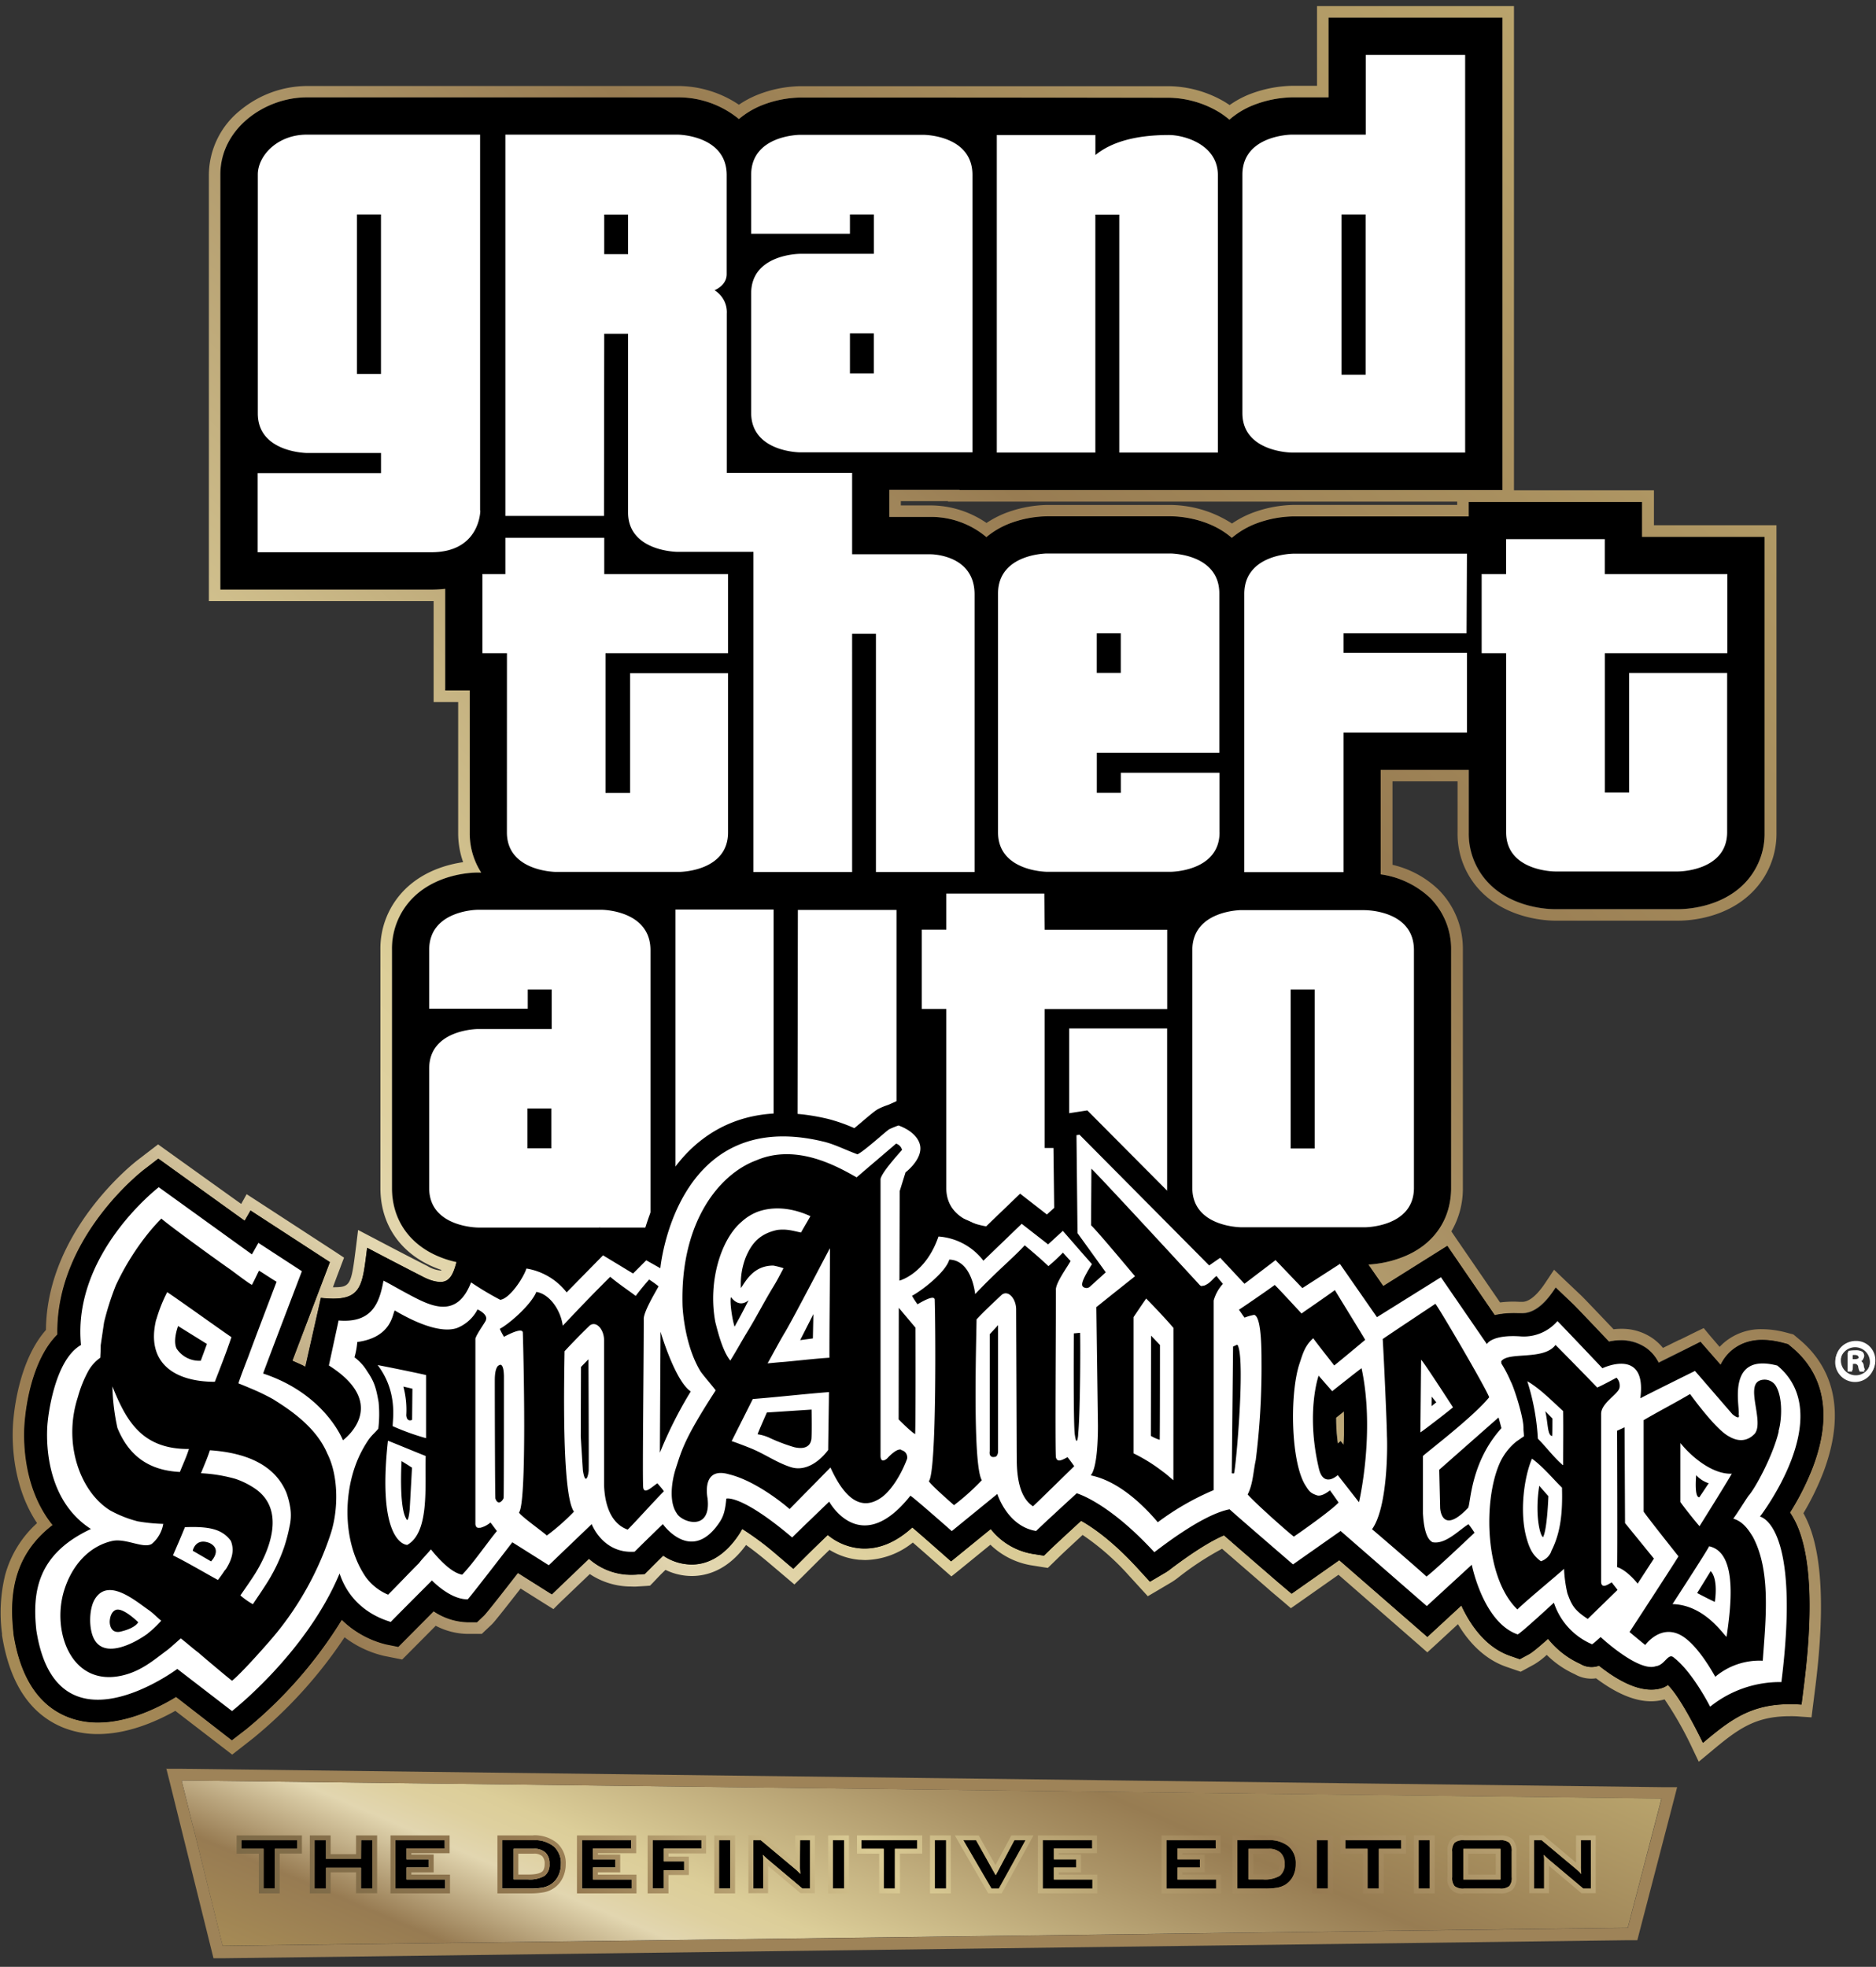 <svg width="269" height="282" fill="none" xmlns="http://www.w3.org/2000/svg"><rect width="100%" height="100%" fill="#333333" stroke="none"/><path d="M268.819 195.206a2.836 2.836 0 01-.439 1.598 2.792 2.792 0 01-2.48 1.338 2.823 2.823 0 01-2.17-1.115 2.83 2.83 0 01-.498-2.389 2.834 2.834 0 012.765-2.16 2.745 2.745 0 012.822 2.745v-.017zm-4.941 0a2.127 2.127 0 002.147 2.196 2.086 2.086 0 001.515-.653c.197-.203.35-.444.45-.708a2.2 2.2 0 00.137-.835 2.126 2.126 0 00-4.249 0zm1.697 1.444h-.643v-2.745c.35-.065.705-.094 1.06-.088.333-.026.666.045.96.203a.8.8 0 01.204.275.826.826 0 01.065.329.704.704 0 01-.576.637v.033a.796.796 0 01.346.269.816.816 0 01.159.406c.026.239.095.472.203.686h-.686a2.05 2.05 0 01-.22-.669.466.466 0 00-.178-.34.461.461 0 00-.371-.099h-.302l-.021 1.103zm0-1.559h.301c.352 0 .637-.121.637-.406 0-.286-.186-.418-.587-.418a1.588 1.588 0 00-.351.033v.791z" fill="#fff"/><path fill-rule="evenodd" clip-rule="evenodd" d="M256.922 193.241l-.549-.461-.697-.187c-3.063-.807-5.534-.45-7.34 1.065a6.19 6.19 0 00-1.614 2.103l-2.904-3.327-2.267 1.136-3.706 1.867a5.744 5.744 0 00-1.767-2.103 6.692 6.692 0 00-5.353-.933c-1.565-1.647-4.732-4.985-5.155-5.386l-2.481-2.36c-.851 1.295-2.597 3.843-5.007 3.672a13.01 13.01 0 00-3.739.258l-6.801-9.947-9.185 5.764-2.146-3.085a15.971 15.971 0 005.006-1.098c4.392-1.757 6.879-5.369 6.879-9.882v-34.091a10.333 10.333 0 00-3.019-7.505 12.957 12.957 0 00-7.077-3.376v-14.987h12.627v8.959a10.233 10.233 0 002.975 7.395c3.437 3.431 8.416 3.607 9.399 3.607h17.644c.983 0 5.967-.154 9.415-3.591a10.244 10.244 0 002.981-7.405V76.956h-17.567v-5.007h-24.869v2.07h-25.116a15.692 15.692 0 00-5.556 1.098 11.988 11.988 0 00-3.294 1.976c-3.392-2.926-7.872-3.09-8.783-3.09h-17.71c-1.9.022-3.78.394-5.545 1.097a11.634 11.634 0 00-3.162 1.889 12.314 12.314 0 00-7.982-2.877h-5.935V70.21h10.058v.033h77.861V2.525h-24.945V13.95h-5.292a16.12 16.12 0 00-5.54 1.136 11.877 11.877 0 00-3.381 2.064c-.494-.42-1.021-.8-1.576-1.136a14.426 14.426 0 00-7.098-2.01l-35.212-.027h-17.66a15.8 15.8 0 00-5.529 1.125 12.09 12.09 0 00-3.255 1.96 13.682 13.682 0 00-8.784-3.112H44.006c-5.984 0-12.39 4.446-12.39 11.073v59.52h30.26c.656 0 1.312-.038 1.965-.115v14.57h3.519v20.367a10.364 10.364 0 001.647 5.742h-.385c-.966 0-5.929.17-9.382 3.618a10.319 10.319 0 00-3.008 7.488v34.119c0 4.534 2.503 8.147 6.862 9.882.778.315 1.583.561 2.405.735-.643 2.405-1.378 3.843-4.903 2.037-4.068-2.07-7.894-4.101-7.894-4.101-.725 5.567-.68 7.845-6.637 7.17l-2.23 9.881c-.51-.296-1.322-.609-1.86-.873 1.29-3.469 5.341-14.125 5.341-14.125l-11.391-7.378-.845 1.466-12.38-8.905-1.943 1.488c-.55.401-12.78 9.958-12.533 23.727-3.607 3.59-4.475 10.205-4.65 12.16-.11.939-.906 9.135 3.969 15.163-5.94 4.556-6.132 10.595-5.622 15.415v.121c.96 6.22 3.547 10.238 7.686 11.924 5.644 2.311 12.078-.687 15.635-2.839l7.998 6.193 2.043-1.554a62.785 62.785 0 0013.724-15.684 13.756 13.756 0 006.374 3.546l1.735.346 5.067-5.1a9.147 9.147 0 004.94 1.57h1.274l.928-.873c.192-.186.516-.494 4.94-6.187l4.87 3.064 5.325-5.1a9.088 9.088 0 006.758 2.267l1.236-.088.872-.873c.39-.395 1.098-1.098 1.779-1.762a7.297 7.297 0 004.046 1.268h.115c1.784 0 4.392-.807 6.725-4.348.159-.242.304-.493.434-.752a41.501 41.501 0 015.029 3.761l2.311 1.959 2.146-2.141c.423-.422 1.362-1.334 2.789-2.712a8.41 8.41 0 004.612 1.916c2.558.22 5.089-.785 7.515-2.997 1.038.889 2.295 1.987 3.464 3.019l2.092 1.845 5.687-4.633a9.725 9.725 0 005.979 3.557l1.647.258 1.185-1.153a433.29 433.29 0 014.151-3.843c1.57.879 4.452 2.822 8.07 6.764l1.8 1.965 2.301-1.356c.245-.15.48-.317.702-.5 3.843-2.898 6.22-4.205 7.615-4.792 2.195 1.921 6.121 5.308 7.746 6.719l1.949 1.647 6.834-4.803 12.627 11.007 4.875-4.502c1.273 2.745 3.464 6 7.016 7.225l1.367.472 1.273-.686c.242-.132.681-.374 2.778-2.235a12.534 12.534 0 004.612 3.585c.396.245.843.395 1.306.439.465.047.934-.013 1.373-.175 3.585 2.838 6.587 3.919 8.959 3.222a2.75 2.75 0 00.917-.461c1.982 1.888 5.028 8.301 5.028 8.301 4.217-3.536 7.313-5.957 14.142-5.49l.363-2.877c1.24-9.947 1.021-17.32-.648-21.915a12.563 12.563 0 00-1.367-2.745 37.842 37.842 0 003.255-6.456c3.525-9.223.319-14.416-3.003-17.161zm-64.285 13.938l-.439-.549-.407.385a25.777 25.777 0 01-.252-3.744l1.142-.912a54.306 54.306 0 01-.044 4.826v-.006z" fill="#000"/><path d="M215.442 2.525V70.27H137.58v-.032h-10.057v3.875h5.934a12.328 12.328 0 017.982 2.899c.95-.79 2.017-1.427 3.162-1.889a15.857 15.857 0 015.545-1.098h17.699c.933 0 5.413.165 8.784 3.097.986-.832 2.097-1.5 3.294-1.982a15.919 15.919 0 015.555-1.098h25.116v-2.07h24.858v5.007h17.567v42.387a10.226 10.226 0 01-2.981 7.405c-3.447 3.437-8.432 3.585-9.415 3.591h-17.649c-.983 0-5.962-.176-9.399-3.607a10.207 10.207 0 01-2.975-7.389v-8.982h-12.627v14.977a12.901 12.901 0 017.077 3.37 10.438 10.438 0 012.272 3.442c.521 1.29.775 2.672.747 4.063v34.091c0 4.54-2.503 8.158-6.879 9.882a15.971 15.971 0 01-5.006 1.098l2.146 3.085 9.184-5.764 6.802 9.915a11.848 11.848 0 012.707-.28h1.224c2.311 0 3.986-2.421 4.815-3.679l2.481 2.361c.423.401 3.59 3.739 5.155 5.386a9.041 9.041 0 011.713-.182 6.144 6.144 0 013.639 1.098 5.737 5.737 0 011.768 2.103l3.728-1.845 2.283-1.131 2.872 3.322a6.2 6.2 0 011.614-2.097 6.652 6.652 0 014.391-1.483c1.004.015 2.002.155 2.97.418l.698.186.549.461c3.294 2.745 6.511 7.933 2.992 17.222a37.846 37.846 0 01-3.256 6.456 12.563 12.563 0 011.367 2.745c1.647 4.595 1.889 11.968.648 21.915l-.362 2.877a24.77 24.77 0 00-1.647-.061c-5.699 0-8.625 2.306-12.479 5.54 0 0-3.046-6.412-5.028-8.301a2.828 2.828 0 01-.917.461c-.474.142-.966.21-1.46.203-2.098 0-4.617-1.147-7.499-3.425a3.053 3.053 0 01-1.065.192 3.175 3.175 0 01-1.614-.456 12.488 12.488 0 01-4.645-3.607c-2.097 1.861-2.536 2.103-2.778 2.235l-1.273.686-1.367-.472c-3.552-1.224-5.743-4.469-7.016-7.225l-4.875 4.502-12.627-10.98-6.835 4.804-1.948-1.647a1822.91 1822.91 0 01-7.746-6.72c-1.395.588-3.788 1.894-7.615 4.793-.225.179-.46.346-.703.5l-2.3 1.356-1.8-1.966c-3.618-3.947-6.5-5.89-8.07-6.769-1.098 1.021-3.569 3.294-4.151 3.843l-1.185 1.153-1.647-.258a9.725 9.725 0 01-5.979-3.557l-5.687 4.633-2.092-1.845a323.515 323.515 0 00-3.464-3.019c-2.196 2.015-4.502 3.025-6.824 3.025-.23 0-.461 0-.691-.028a8.41 8.41 0 01-4.612-1.916 322.155 322.155 0 00-2.789 2.712l-2.146 2.141-2.295-1.959a41.501 41.501 0 00-5.029-3.761c-.131.258-.28.511-.433.752-2.322 3.547-4.941 4.326-6.725 4.354h-.116a7.394 7.394 0 01-4.046-1.269 162.4 162.4 0 00-1.778 1.757l-.873.873-1.235.088h-.686a9.055 9.055 0 01-6.116-2.322l-5.325 5.1-4.88-3.091c-4.392 5.687-4.733 5.995-4.941 6.182l-.868.911H67.01a9.185 9.185 0 01-4.837-1.565l-5.078 5.089-1.735-.346a13.848 13.848 0 01-6.362-3.497 62.757 62.757 0 01-13.725 15.734l-2.02 1.576-7.999-6.226c-2.635 1.609-6.884 3.667-11.215 3.667a11.469 11.469 0 01-4.392-.828c-4.14-1.691-6.725-5.704-7.686-11.924v-.143c-.51-4.793-.318-10.831 5.622-15.415-4.837-6.039-4.068-14.224-3.959-15.163.176-1.955 1.044-8.57 4.65-12.16-.247-13.763 12.006-23.348 12.534-23.727l1.894-1.488 12.379 8.905.845-1.466 11.375 7.384s-4.068 10.65-5.385 14.13c.549.264 1.35.577 1.86.873l2.23-9.881c.602.076 1.21.115 1.817.115 4.14 0 4.178-2.35 4.82-7.285 0 0 3.843 2.031 7.894 4.101.792.465 1.68.739 2.597.801 1.405 0 1.894-1.185 2.333-2.838a14.314 14.314 0 01-2.404-.735c-4.36-1.757-6.863-5.369-6.863-9.882v-34.136a10.338 10.338 0 013.009-7.493c3.294-3.294 8.015-3.613 9.245-3.613H69a10.364 10.364 0 01-1.647-5.742V98.992h-3.518v-14.57c-.653.077-1.309.116-1.966.115H31.59V25.033c0-6.626 6.406-11.072 12.39-11.072h53.19a13.677 13.677 0 018.784 3.112 12.086 12.086 0 013.245-1.96 15.791 15.791 0 015.539-1.125h17.666l35.206.027c2.5.044 4.946.736 7.098 2.01.555.336 1.082.716 1.576 1.136a11.882 11.882 0 013.382-2.064 16.115 16.115 0 015.539-1.136h5.292V2.525h24.946zm-23.606 204.473l.406-.384.439.549c.097-1.61.112-3.225.044-4.837l-1.131.912a25.769 25.769 0 00.253 3.744l-.011.016zM217.089.878h-28.24v11.425h-3.645c-2.106.054-4.185.48-6.143 1.257-.969.396-1.89.9-2.745 1.504-.236-.16-.472-.313-.714-.461a16.21 16.21 0 00-7.949-2.245h-52.916c-2.11.04-4.196.464-6.154 1.251-.924.373-1.806.844-2.63 1.406a15.732 15.732 0 00-8.783-2.685H44.006a15.151 15.151 0 00-9.486 3.431 11.957 11.957 0 00-4.568 9.273V86.19h32.226v14.46h3.519v18.715c-.012 1.447.23 2.885.713 4.249-2.196.318-5.665 1.235-8.372 3.936a11.93 11.93 0 00-3.491 8.663v34.119c0 5.243 2.877 9.415 7.894 11.435.28.11.55.214.862.313a.236.236 0 01-.071.077h-.1a4.267 4.267 0 01-1.822-.626c-4.007-2.037-7.828-4.068-7.867-4.084l-2.097-1.098-.29 2.36c-.04.297-.072.582-.11.862-.593 4.661-.791 4.99-3.075 4.99h-.132c.637-1.751 1.12-2.97 1.12-3.002l.472-1.241-1.097-.73-11.414-7.428-1.455-.944-.78 1.4-10.924-7.823-.993-.714-.972.741-1.933 1.488c-.549.412-13.043 10.167-13.175 24.38-3.585 4.046-4.458 10.623-4.644 12.627-.121 1.015-.846 8.745 3.37 15.064a15.484 15.484 0 00-4.584 7.466 22.854 22.854 0 00-.439 8.394v.219c1.098 6.879 4.008 11.271 8.718 13.214 1.602.643 3.314.965 5.04.95 4.16 0 8.18-1.696 11.089-3.327l7.137 5.49 1.015.785 1.01-.785 2.02-1.581a65.256 65.256 0 0013.088-14.46 14.88 14.88 0 005.666 2.673l1.73.346.866.17.626-.626 4.184-4.21a10.132 10.132 0 004.55 1.164h2.054l.46-.44.929-.872c.263-.253.549-.549 4.177-5.194l3.607 2.267 1.098.687.906-.906 4.31-4.123a10.64 10.64 0 005.978 1.79c.265.016.53.016.796 0l1.235-.077.62-.044.434-.439.9-.95c.22-.225.55-.549.89-.878a8.614 8.614 0 003.777.878h.12c2.087-.033 5.04-.845 7.653-4.447 1.032.725 2.196 1.647 3.464 2.718l2.312 1.96 1.158.982 1.098-1.07 2.146-2.141c.319-.319.928-.917 1.79-1.752a9.776 9.776 0 004.304 1.428c.275 0 .549.033.835.033a11.148 11.148 0 006.807-2.509c.774.67 1.603 1.394 2.393 2.092l2.092 1.844 1.049.922 1.098-.883 4.496-3.662a11.039 11.039 0 005.77 2.937l1.646.263.818.127.593-.577 1.181-1.153c.395-.384 1.795-1.685 3.211-2.997a35.57 35.57 0 016.648 5.83l1.801 1.971.9.983 1.153-.676 2.3-1.361c.298-.186.586-.387.862-.604a42.753 42.753 0 016.335-4.161c2.509 2.196 6.171 5.341 6.945 6.039l1.949 1.647.972.834 1.048-.73 5.781-4.063 11.638 10.156 1.098.967 1.098-.999 3.294-3.042c1.823 3.063 4.194 5.166 6.939 6.116l1.367.472.692.231.637-.346 1.273-.692a10.543 10.543 0 001.823-1.378 13.695 13.695 0 004.035 2.778 4.713 4.713 0 003.041.582c2.915 2.196 5.561 3.294 7.878 3.294a6.893 6.893 0 001.889-.258h.066a50.907 50.907 0 013.969 6.999l.916 1.922 1.647-1.362c3.92-3.294 6.385-5.16 11.419-5.16.517-.008 1.034.012 1.548.06l1.559.104.193-1.548.362-2.871c1.273-10.216 1.026-17.847-.736-22.689a15.256 15.256 0 00-.982-2.163 38.624 38.624 0 002.86-5.869c3.843-10.2.241-16.003-3.481-19.077l-.549-.461-.28-.231-.351-.087-.697-.187a13.795 13.795 0 00-3.388-.472 8.168 8.168 0 00-5.423 1.866 9.16 9.16 0 00-.709.67l-1.487-1.735-.791-.96-1.142.549-2.284 1.13h-.049c-.324.154-1.246.615-2.366 1.164a7.675 7.675 0 00-1.383-1.306 7.713 7.713 0 00-4.606-1.433c-.367 0-.734.022-1.098.066-2.015-2.119-4.238-4.452-4.617-4.815l-2.487-2.355-1.427-1.367-1.098 1.647c-.5.763-1.955 2.959-3.464 2.959h-.099c-.412 0-.774-.033-1.126-.033-.653-.001-1.306.04-1.954.121l-6.198-9.031-.785-1.158a12.127 12.127 0 001.647-6.237v-34.097a11.988 11.988 0 00-3.503-8.674 14.094 14.094 0 00-6.587-3.551v-11.968h9.332v7.312a11.792 11.792 0 003.453 8.575c3.898 3.904 9.481 4.09 10.563 4.09h17.644c2.004 0 6.983-.488 10.579-4.073a11.816 11.816 0 003.486-8.592V75.309h-17.568v-5.007h-20.07V.878zM129.17 71.856h6.763v.06h73.014v.478h-23.458c-2.116.04-4.208.46-6.176 1.24-.934.38-1.825.858-2.657 1.428a16.507 16.507 0 00-8.811-2.663h-17.699c-2.115.04-4.205.46-6.17 1.241-.882.363-1.726.812-2.52 1.34a14.243 14.243 0 00-7.999-2.515h-4.287v-.609z" fill="url(#paint0_linear_18_132)"/><path d="M192.143 170.337H66.976v16.964h125.167v-16.964z" fill="#000"/><path d="M185.226 64.89h24.863V7.877h-14.246v11.424h-10.617s-7.077.038-7.077 5.753V59.23c0 5.611 7.077 5.66 7.077 5.66zm7.136-34.147h3.454v22.986h-3.454V30.743zM68.842 73.228V19.302H44.006c-4.265 0-7.038 3.052-7.038 5.72V59.29c0 5.616 7.071 5.66 7.071 5.66h10.595v2.882H36.946v11.347h24.907c7.011 0 7.022-5.973 7.022-5.973l-.033.022zM54.629 53.613H51.18v-22.87h3.448v22.87zM157.063 30.77h3.431v34.12h14.136V25.11c0-4.392-4.825-5.753-7.021-5.753-4.738 0-8.235.988-10.54 2.871v-2.866h-14.137V64.89h14.131V30.77zm90.615 62.886V82.308H230.11v-5.012h-14.152v5.007h-3.503v11.353h3.508v25.665c0 5.627 7.016 5.627 7.016 5.627h17.65s7.027 0 7.027-5.644V96.478h-14.054v17.161h-3.486V93.656h17.562zM210.292 90.8l.055-11.419h-24.858s-7.071 0-7.071 5.765v39.9h14.23v-20.016h17.699V93.595h-17.699v-2.794h17.644zm-35.426 28.547v-8.553h-14.152v2.882h-3.442v-5.748h17.567V85.092c0-5.748-7.032-5.737-7.032-5.737h-17.661s-7.038 0-7.038 5.753v34.229c0 5.644 7.043 5.66 7.043 5.66h17.683s7.038 0 7.038-5.66l-.006.011zm-17.6-28.547h3.442v5.677h-3.442V90.8zm-84.581 28.547c0 5.627 7.032 5.666 7.032 5.666h17.661s7.016 0 7.016-5.66V96.511H90.351v17.177h-3.524V93.656h17.567V82.308H86.645v-5.204h-14.18v5.204h-3.294v11.348h3.52l-.006 25.692zM86.64 47.855h3.42v25.61c0 5.654 7.137 5.66 7.137 5.66h10.837v45.9h14.152V90.873h3.415v34.152h14.142V85.213c0-5.743-6.275-5.743-6.275-5.743h-11.282V67.793h-17.968v-22.82a3.7 3.7 0 00-1.762-3.36s1.746-.66 1.746-2.306V25.11c0-5.753-7.022-5.808-7.022-5.808H72.465V73.97h14.142l.033-26.115zm0-17.096h3.42v5.682h-3.42V30.76zm28.097 34.097h24.704V25.077c0-5.747-7.038-5.747-7.038-5.747h-17.666s-7.027 0-7.027 5.747v8.438h14.163v-2.772h3.432v5.649h-10.568s-7.027 0-7.027 5.66v17.145c.011 5.643 7.027 5.66 7.027 5.66zm7.136-17.062h3.426v5.737h-3.426v-5.737zM86.19 130.438H68.567s-7.026 0-7.026 5.753v8.432h14.136v-2.745h3.43v5.66h-10.54s-7.026 0-7.026 5.66v17.15c0 5.638 7.026 5.655 7.026 5.655h24.705v-39.796c-.022-5.769-7.055-5.769-7.055-5.769h-.027zm-7.137 34.206h-3.431v-5.72h3.431v5.72zm35.299-.038h-3.425v-34.201H96.862v39.834c0 5.709 7.021 5.742 7.021 5.742h17.634s7.032-.033 7.032-5.682v-39.834h-14.142l-.055 34.141zm35.393-36.491h-14.059v5.172h-3.514v11.369h3.514v25.659c0 5.54 7.021 5.649 7.021 5.649h17.628s7.021-.033 7.021-5.649v-22.859h-14.048v17.139H149.8v-19.922h17.567v-11.37H149.8l-.055-5.188zm45.9 2.372h-17.633s-7.043 0-7.043 5.737v34.091c0 5.649 7.043 5.649 7.043 5.649H195.7s7.044 0 7.044-5.649v-34.097c0-5.78-7.044-5.72-7.044-5.72l-.055-.011zm-7.136 34.174h-3.437v-22.783h3.437v22.783z" fill="#fff"/><path d="M71.455 182.431c-1.268-.669-5.49-3.48-5.49-3.48-.966 3.486-.993 6.308-5.424 4.057-4.068-2.07-7.894-4.101-7.894-4.101-.725 5.55-.68 7.845-6.637 7.197l-2.23 9.882c-.51-.297-1.322-.61-1.86-.873l5.38-14.142-11.375-7.411-.845 1.466-12.38-8.905-1.943 1.488c-.55.401-12.78 9.958-12.533 23.727-3.607 3.59-4.475 10.205-4.65 12.16-.11.939-.906 9.135 3.969 15.163-5.94 4.556-6.132 10.595-5.622 15.415v.121c.96 6.22 3.547 10.238 7.686 11.924 5.644 2.311 12.078-.687 15.635-2.839l7.998 6.193 2.043-1.554a62.785 62.785 0 0013.724-15.684 13.756 13.756 0 006.374 3.546l1.735.346 5.067-5.1a9.147 9.147 0 004.94 1.57h1.274l.928-.873c.192-.186.516-.494 4.94-6.187l4.87 3.064 5.325-5.1a9.083 9.083 0 006.758 2.267l1.236-.088.872-.873c.39-.395 1.098-1.098 1.779-1.762a7.297 7.297 0 004.046 1.268h.115c1.784 0 4.392-.807 6.725-4.348.159-.242.304-.493.434-.752a41.501 41.501 0 015.029 3.761l2.311 1.959 2.146-2.141c.423-.422 1.362-1.334 2.789-2.712a8.41 8.41 0 004.612 1.916c2.558.22 5.089-.785 7.515-2.997 1.038.889 2.295 1.987 3.464 3.019l2.092 1.845 5.687-4.633a9.725 9.725 0 005.979 3.557l1.647.258 1.185-1.153a433.29 433.29 0 014.151-3.843c1.57.879 4.452 2.822 8.07 6.764l1.8 1.965 2.301-1.356c.245-.15.48-.317.702-.5 3.843-2.898 6.22-4.205 7.615-4.792 2.195 1.921 6.121 5.308 7.746 6.719l1.949 1.647 6.834-4.803 12.627 11.007 4.875-4.502c1.273 2.745 3.464 6 7.016 7.225l1.367.472 1.273-.686c.242-.132.681-.374 2.778-2.235a12.534 12.534 0 004.612 3.585c.396.245.843.395 1.306.439.465.047.934-.013 1.373-.175 3.584 2.838 6.587 3.919 8.959 3.222a2.75 2.75 0 00.917-.461c1.982 1.888 5.028 8.301 5.028 8.301 4.217-3.536 7.313-5.957 14.142-5.49l.362-2.877c1.241-9.947 1.022-17.32-.647-21.915a12.563 12.563 0 00-1.367-2.745 37.842 37.842 0 003.255-6.456c3.519-9.289.313-14.493-2.992-17.222l-.549-.461-.697-.186c-3.063-.807-5.534-.451-7.34 1.065a6.213 6.213 0 00-1.614 2.097l-2.898-3.294-2.284 1.169-3.706 1.867a5.737 5.737 0 00-1.768-2.103 6.68 6.68 0 00-5.352-.933c-1.565-1.647-4.732-4.985-5.155-5.386l-2.481-2.36c-.851 1.295-2.597 3.843-5.007 3.672a13.01 13.01 0 00-3.739.258l-6.801-9.947-9.185 5.764-5.33-7.685-5.787 3.733-4.018-4.178-4.425 3.365-3.393-3.634-1.647 1.147-17.847-17.946-4.913.763.164 13.209-1.043.955-3.843-2.987-5.281 5.078a12.171 12.171 0 00-6.203-2.195l-2.487-.165v-2.58l.417-1.329c1.049-1.021 2.668-3.008 2.558-5.545-.12-2.657-2.091-4.94-5.281-6.137l-1.262-.472-1.225.549a4.258 4.258 0 01-.406.153c-.436.15-.86.334-1.268.549l-.247.16c-.373.263-.84.658-1.647 1.328-.357.308-.928.791-1.438 1.213l-.072-.033a23.741 23.741 0 00-3.711-1.295c-6.944-1.647-12.868-.774-17.611 2.635-5.073 3.64-7.554 9.333-8.784 13.664l.297-.631-2.367 2.327-4.287-2.432-4.81 4.683c-2.3-1.998-7.915-2.591-7.915-2.591a13.232 13.232 0 01-1.79 4.353zm121.193 24.754l-.439-.549-.407.384a25.9 25.9 0 01-.252-3.744l1.142-.911c.06 1.608.049 3.211-.039 4.82h-.005z" fill="#000"/><path fill-rule="evenodd" clip-rule="evenodd" d="M54.986 183.617c1.048.516 1.965 1.098 4.134 2.24 2.882 1.504 6.445 3.14 8.426-1.993a43.593 43.593 0 004.184 2.498c1.345-.165 3.293-3.08 3.755-4.485a9.174 9.174 0 015.764 3.42l5.22-5.314 4.305 2.608 1.894-1.894 2.02 1.136s2.147-23.227 23.277-18.182c1.603.357 3.156 1.175 4.99 1.85.955-.45 3.755-3.025 4.54-3.59.439-.204.889-.39 1.345-.549 2.141.796 3.085 2.075 3.135 3.195.082 1.866-2.13 3.53-2.13 3.53l-.835 2.684-.038 12.841s3.744-.95 5.599-6.325a8.91 8.91 0 016.44 3.465l5.49-5.287 3.788 2.948 2.113-1.938s3.881 4.463 4.172 4.765c-1.388 2.245-1.646 3.02-1.218 3.294a.753.753 0 001.004-.126c1.065-.955 2.196-1.988 2.196-1.988l-4.051-5.621-.148-14.043.433-.066 18.594 18.742 1.581-1.098 3.481 3.728 4.458-3.393 3.842 4.013 5.386-3.469 5.308 7.636 9.174-5.726 6.588 9.585s.691-1.405 4.897-1.098a6.35 6.35 0 005.22-2.196c.494.467 6.451 6.758 6.451 6.758s6.428-3.101 5.435 4.31c.823-.456 7.839-3.925 7.839-3.925l5.369 6.209s1.175 1.004.895 0c.225-.967-1.905-8.927 5.55-6.972 8.685 7.175-2.498 21.651-2.498 21.651s5.913.994 3.075 23.722a15.965 15.965 0 00-10.217 3.53s-2.47-4.892-5.133-6.978c-.895-.895-1.306 1.021-2.657 1.175-2.465.895-7.916-4.183-7.916-4.183s-1.307 1.213-1.263 1.021a9.79 9.79 0 01-5.435-5.946s-4.529 4.195-5.188 4.551c-4.968-1.712-6.587-9.991-6.587-9.991l-6.451 5.924-12.357-10.766-6.824 4.793s-8.389-7.225-9.097-7.9c-4.079.779-10.502 5.978-10.793 6.148-6.626-7.208-11.127-8.443-11.127-8.443s-4.941 4.524-5.82 5.402c-4.133-.659-5.561-5.309-5.561-5.309l-6.533 5.325s-5.72-5.045-5.94-5.067c-7.175 9.048-11.638.846-11.638.846s-4.167 4.002-5.309 5.133c-7.136-6.039-9.332-5.616-9.442-5.561-.154 1.712-.406 2.497-.911 3.294-4.068 6.214-8.191.356-8.191.356s-3.009 2.91-4.046 3.953c-4.573.318-6.154-3.953-6.154-3.953l-6.154 5.896-5.227-3.293s-6 7.801-6.4 8.179c-2.537.044-5.123-2.706-5.123-2.706s-6.038 6.039-5.918 5.962c.121-.077-5.396-1.098-7.329-6.961-4.776 11.429-15.426 19.725-15.426 19.725l-7.845-6.039S8.075 252.251 5.21 233.739c-.593-5.49.132-10.919 7.828-14.52-7.543-4.831-6.198-15.372-6.198-15.372s.785-8.745 4.776-11.007c-1.29-13.093 11.15-22.623 11.15-22.623l13.357 9.629.928-1.647 6.236 4.062s-5.122 13.412-5.561 14.669c8.91 2.943 11.446 9.569 11.446 9.569s6.961-5.04-2.015-10.722l1.395-6.45c4.787.4 5.852-2.482 6.434-5.71zm-25.314 9.075l-4.134-2.569s-.796 2.064-.208 3.244a3.882 3.882 0 003.459 1.729l.883-2.404zm.401 28.547c1.861.95.187 2.624.187 2.624l-2.624-1.526s.378-1.922 2.437-1.098zM17.106 233.97c-1.433.164-1.372-1.466-1.372-1.466s0-1.246.79-1.647c1.005-.549 3.294 1.735 3.294 1.735-.604.999-2.712 1.378-2.712 1.378zm40.724-35.168l1.306.302-.044 4.469s-.757.4-.84-.676a12.877 12.877 0 00-.412-4.095h-.01zm-.247 10.689s.548.318 1.493.938c-.094 1.823-.33 5.99-.33 5.99s-.197 2.157-.51 1.306c-1.054-1.723-.653-8.234-.653-8.234zm13.367-11.622c0-1.982.587-2.108.587-2.108s.676-.632.72 1.559c0 .549 0 17.155-.044 17.435-.044.28-.763 1.263-1.175.099-.06-.148-.093-14.729-.088-17.018v.033zm12.358-1.883l1.07-1.098s.066 14.822.033 15.744c.044.61-.44 2.658-.823.226 0 .219-.313-4.903-.313-4.903l.033-9.969zm11.407-5.051s2.06 7.049 4.332 8.564a59.534 59.534 0 00-4.425 8.784c0-.577.093-17.364.093-17.364v.016zm10.102-4.941c.12.105 1.098 1.587 2.525.434-1.016 1.965-1.032 2.009-2.009 3.788-.385-1.197-.719-3.717-.516-4.266v.044zm11.814 2.416l-.072 3.486-1.822.247 1.894-3.733zm-6.659 14.109l6.401-.418s.06 4.118-.044 4.343c-.044.055-.127 1.597-2.465 1.043a26.073 26.073 0 01-3.294-1.23 6.258 6.258 0 00-1.932-.615c0-.131 1.334-3.156 1.334-3.156v.033zm18.906-15.01l2.394 2.85s.044 12.297-.044 15.25c-.549-.247-2.372-2.102-2.372-2.102l.022-15.998zm13.039 3.794l1.196-1.307v18.188s-.06.73-.516.697c-.236.066-.807.033-.68-.818V191.303zm12.077-.126l.884-.088c.066 2.371 0 12.077-.285 14.52.044.044-.176 2.086-.467.132-.242-1.252-.148-14.581-.148-14.581l.016.017zm11.057.324l1.279 1.339s0 12.423-.039 13.593a5.786 5.786 0 01-1.268-.566l.028-14.366zm11.759 1.564l.549-.252s.148 0 .192.236c.988 2.591-.357 17.677-.609 18.182.038.066-.319 0-.319 0l.187-18.166zm28.475 7.175l.665.818-.676.549.011-1.367zm16.305 2.092c.033.049 1.01 1.038 1.01 1.038s0 2.547-.033 2.525c-.691-.115-.565-1.675-.977-3.541v-.022zm-.867 10.7c.066.093 1.301 1.482 1.301 1.482s-.159 4.732-.763 5.874c-.439-.17-1.203-3.201-.549-7.351l.011-.005zm-5.435-8.263c-4.425 4.903-4.392 10.716-4.771 11.414-3.843 4.046-4.013.033-4.013.033l-.132-5.49 8.504-7.494s.373 1.318.412 1.537zm16.563.379l1.097-.505.066 13.725 4.14 5.094-2.333 3.59s-1.455-1.893-2.943-2.371c.066-1.032 0-19.56 0-19.56l-.027.027zm11.347 6.335a4.188 4.188 0 001.823 1.186c-.171.214-.791 1.186-1.351 1.999-.769.071-.45-3.179-.45-3.179l-.022-.006zm2.673 18.183c-.96-.44-2.514-1.263-2.514-1.263l1.933-3.135s1.098.818.603 4.392l-.022.006zm-56.808-32.445l1.96 2.245s3.997-3.178 4.211-3.294c1.981 9.234-.368 19.215-.368 19.215l-3.042-3.893s-2.102 1.993-2.744-1.098c-1.845-7.993 0-13.175 0-13.175h-.017z" fill="#fff"/><path fill-rule="evenodd" clip-rule="evenodd" d="M151.403 208.942c-.126-1.466 0-17.568 0-23.936-.099-1.015 1.647-3.327 2.108-4.216-.274-.264-.51-.549-1.098-1.191a28.875 28.875 0 01-2.075 1.932 70.675 70.675 0 00-3.404-2.981c-1.861 2.009-3.842 3.552-7.103 6.989-.302-2.306-1.351-4.881-3.712-4.941-.488 1.729-3.716 4.298-5.347 5.193.24.417.502.82.785 1.208.341-.17 2.531-1.559 2.476-.582.099 2.899.308 24.523-.84 25.945.22.477 2.861 2.789 3.602 3.442a33.048 33.048 0 003.991-3.579c-1.345-2.196-.796-19.797-.758-23.058 1.137-1.235 2.745-2.701 3.613-3.53.971-.735 2.102.621 2.064 2.196l.082 20.494c.033 1.328-.231 6.006 2.339 7.636.461-.406 4.94-4.798 5.901-5.742-.208-.335-.763-1.049-.95-1.301-.839.45-1.471.79-1.674.022zm-82.5 10.101c-.346 0-.632.115-.736-.505v-26.615c.225-.774 1.597-2.574 1.51-2.684.307-.791-1.131-1.488-1.208-1.488a5.67 5.67 0 01-2.97 2.668c-2.613.856-6.703-1.23-8.894-2.531-.33.39-.362 3.843-5.374 4.524a11.82 11.82 0 01-.401 2.196 6.796 6.796 0 011.773 1.927c.988 1.454 1.307 2.272 1.686 4.512a17.532 17.532 0 01-.044 3.794c-.483.587-.928.911-1.422 1.619A16.54 16.54 0 0051 210.007c-1.844 5.012-1.647 11.649 1.504 16.184a7.687 7.687 0 003.146 2.448c1.493-1.493 2.937-3.036 4.436-4.529.505-.681 1.037-1.164 1.702-1.965 0-.039 2.47 3.293 4.49 3.623 1.543-1.598 3.602-4.59 4.974-6.258-.29-.357-.648-.884-.928-1.219a3.62 3.62 0 01-1.422.752zm-10.53 2.454c-.307 0-4.326-.549-2.745-14.938 1.817.73 3.59 1.471 5.413 2.196-.137 4.249.593 10.974-2.668 12.758v-.016zm2.69-15.306a34.211 34.211 0 01-4.76-1.718c0-1.016.742-4.941-2.152-8.756 2.657.505 6.901 1.4 6.94 1.438v9.025l-.028.011zM188.3 191.868c.483.687 2.553 3.294 3.014 3.909.697-.549 3.727-3.074 4.436-3.673-.11-.258-4.337-7.087-4.337-7.136-1.68 1.229-4.743 3.294-4.782 3.365-1.219-1.334-3.508-3.788-3.843-4.101-1.191.878-4.199 2.937-5.133 3.552.242.324.549.812.807 1.131.448-.18.914-.313 1.389-.395 1.005.296 1.038 4.693 1.038 6.664.039 4.729-.236 9.455-.824 14.147-.368 1.647-.389 3.443-1.164 4.941 1.098 1.252 5.737 5.375 6.621 6.039.917-.604 5.49-3.843 6.418-4.886-.308-.445-.868-1.257-1.241-1.74-.203.159-1.158.911-1.845.714-1.004-.33-1.169-.654-1.646-1.395-2.125-3.294-2.317-13.175-.868-17.512.461-1.373.736-2.509 1.96-3.624zm-15.712-7.515c-.181-.088-.269.252-.67-.231-.636-.697-14.163-15.371-15.426-16.562 0 2.668-.038 5.456-.038 8.124.944.873 6.253 7.258 6.296 7.302-1.877 1.493-3.628 2.882-5.544 4.425l.23 16.985c0 2.103-.126 6.039-1.032 7.137 4.238.862 7.884 4.677 9.613 6.719a38.133 38.133 0 018.01-4.606v-27.18a5.887 5.887 0 011.323-2.388c-.297-.378-.549-.631-.906-1.131-.467.28-.879 1.076-1.856 1.406zm-4.337 27.883c-.697-.588-.971-.857-1.575-1.291a24.027 24.027 0 00-4.14-2.569v-19.527s1.296-1.938 1.818-2.668c1.312 1.339 2.849 2.964 3.903 4.205.011 7.334-.006 14.466-.006 21.85zm30.018-20.252c.198 3.239.604 12.467.604 13.839.088 1.609.121 10.299-2.135 13.428 1.054.884 7.296 6.259 7.801 6.791 1.158-.867 5.281-4.754 6.89-6.285a13.555 13.555 0 00-.862-1.225c-1.373.846-3.294 2.932-5.139 2.586-1.208-.549-1.334-3.36-1.394-4.117v-8.235c.104-.214 7.104-5.49 9.503-8.432-.61-1.581-7.093-12.627-7.714-13.401-1.087.73-5.961 3.953-7.554 5.051zm5.402 13.389c.039-3.519.066-6.9.105-10.43.746.884 4.529 6.791 4.573 6.829-.719.631-4.601 3.601-4.683 3.601h.005zm25.369-6.423c-.483-.51-4.496-4.628-5.995-6.121-1.685 2.278-6.764.906-7.79 2.355.038.126 0 .198.038.324.502.799.938 1.636 1.307 2.503.472.829 1.894 5.232 1.85 6.791 0 .445.066.692.066 1.137-.297.186-.862.593-1.098.752a8.45 8.45 0 00-2.41 3.173c-2.355 5.435-2.103 16.381 2.575 20.894.889-.95 6.038-5.199 6.686-5.83.051 1.189.213 2.371.483 3.53.582 1.57.89 2.339 2.915 3.656l4.26-4.145c.039-.038-.62-.79-.807-1.098-.307.165-.45.264-.719.39-.269.126-.779.275-.812-.434v-24.116c0-1.587 2.459-2.784 2.64-3.772a1.76 1.76 0 00-.049-.757 1.725 1.725 0 00-.384-.654c-.873.461-1.993 1.065-2.784 1.422h.028zm-6.588 23.469a2.458 2.458 0 01-1.499 1.427c-1.098-.796-1.57-1.647-2.02-3.178-1.142-3.887-.34-9.069.741-11.529 1.532 1.098 3.135 3.02 4.299 4.156.099 3.453-.154 6.429-1.548 9.124h.027zm1.647-12.352c-1.329-1.142-2.339-2.553-3.585-3.793a32.779 32.779 0 00-1.515-8.235c1.855 1.054 3.749 3.03 5.144 4.276.038 2.69 0 5.117 0 7.725l-.044.027zm30.918-4.847c.582-2.043.549-5.238-.488-6.676a1.914 1.914 0 00-2.196-.609c-2.07.807.653 5.918-.719 7.625-1.098 1.158-2.427 1.136-3.667.401-1.9-.945-5.441-5.874-5.611-6.089-2.196 1.302-4.359 2.4-6.654 3.745v13.109c.505.763 4.019 5.188 4.996 6.418-.873 1.433-6.384 9.881-7.016 10.848.851.724 2.196 1.817 2.246 1.861 1.01-1.263 2.81-2.531 4.94-1.488 2.592 1.268 5.073 6.039 5.111 6.039a9.817 9.817 0 016.802-2.295c.428-5.946 1.208-12.868-1.422-17.771-.675-1.098-1.443-2.195-2.805-2.602.692-.938 1.647-2.514 2.196-3.294.856-.905 3.48-5.649 4.326-9.222h-.039zm-7.477 29.436c-.549-.461-3.206-4.551-7.718-4.666 1.251-1.944 4.831-7.45 5.253-8.29 4.233.906 3.053 9.102 2.504 12.956h-.039zm-3.842-15.833c-.813-.933-2.246-2.745-2.745-3.469v-8.455c1.894 2.328 4.847 4.513 7.372 4.392-.9 1.576-4.633 7.532-4.633 7.532h.006zm-204.37-18.116a30.759 30.759 0 00-3.53-1.702c-.548-.241-.883-.373-1.608-.664.22-.747 1.098-3.025 1.367-3.706 1.384-3.744 2.745-7.29 4.101-10.864-.719-.412-2.327-1.51-2.525-1.581-.275.549-.664 1.389-.994 2.009-.104.099-2.574-1.806-3.074-2.157-2.542-1.774-8.987-6.473-9.925-7.329a27.846 27.846 0 00-2.279 2.607 36.765 36.765 0 00-4.238 6.94 38.619 38.619 0 00-1.702 5.336c-.159 1.098-.324 2.196-.483 3.293 0 .835-.044 1.269-.06 1.779a5.814 5.814 0 00-1.752 1.971 17.309 17.309 0 00-1.454 3.645c-2.196 6.731.357 13.626 4.611 16.266a16.726 16.726 0 003.98 1.576c1.205.208 2.423.329 3.645.362a4.75 4.75 0 01-1.646 2.872c-1.23.73-3.761-.879-5.726-.412-3.371.79-5.781 3.601-6.857 7.137-1.779 5.835 1.043 13.795 8.322 12.148 2.745-.625 4.513-2.195 6.517-3.678.587-.455 1.872-1.647 1.91-1.647.912.709 1.713 1.433 2.553 2.065.884.774 3.964 3.365 4.787 4.007 1.285-1.021 4.359-4.491 5.353-5.638a42.712 42.712 0 002.745-3.469 44.663 44.663 0 006.066-12.012c1.13-3.514 1.098-8.279-.483-11.419-1.455-3.448-4.628-5.869-7.648-7.735h.028zm-18.115 33.488c-1.74 1.279-6.105 3.7-7.686.867-.83-1.466-.774-4.348.044-5.731 1.9-3.239 5.835.186 7.757 1.515.653.456 1.098.961 1.79 1.526a14.807 14.807 0 01-1.927 1.823h.022zm1.207-45.017a21.473 21.473 0 011.554-3.914c1.186.758 8.35 5.896 9.212 6.451-.78 2.316-1.565 4.287-2.383 6.401-5.84 0-9.925-2.745-8.405-8.938h.022zm-5.583 15.553a31.16 31.16 0 01-.724-5.962c1.948 4.826 4.166 9.031 10.98 8.981-.424 1.307-.852 2.163-1.296 3.294-4.88-.236-7.494-2.739-8.96-6.313zm15.47 20.312c-.302.456-.807 1.186-1.06 1.482-1.454-.774-4.457-2.558-6.444-3.524.714-1.647 1.098-2.531 1.713-4.04 3.546-.143 5.374.307 6.587 1.965.505 1.273.247 2.564-.768 4.134l-.028-.017zm9.218-6.22a24.197 24.197 0 01-.758 2.932 24.532 24.532 0 01-2.8 5.682c-.488.768-1.097 1.647-1.707 2.569-.64-.357-1.239-.78-1.79-1.263.79-1.142 1.505-2.157 2.092-3.085 2.196-3.53 4.348-9.173.082-12.176a11.578 11.578 0 00-2.887-1.45 22.115 22.115 0 00-4.941-.807c.549-1.345.862-2.042 1.285-3.293 5.275.362 9.332 2.124 10.98 6.115.248.697.432 1.416.548 2.147.131.886.094 1.789-.11 2.662l.006-.033zm50.704-5.566c-.127-1.472.082-17.645.082-24.051-.104-1.021 1.647-3.892 2.124-4.776-.435-.351-.89-.677-1.361-.977-.829.955-1.466 1.734-1.921 2.355-.89-.703-2.361-1.647-3.651-2.745-1.949 1.932-3.569 3.579-6.807 7.016-.302-2.301-1.938-4.573-3.794-4.848-.659 1.68-3.607 4.392-5.237 5.298.177.39.377.769.598 1.136.335-.17 2.745-1.498 2.707-.549.093 2.899.615 24.32-.55 25.742.215.472 3.25 2.641 3.997 3.294a30.699 30.699 0 003.882-3.42c-1.807-2.504-1.384-19.725-1.346-22.997a96.527 96.527 0 013.607-3.689c.966-.736 2.097.62 2.059 2.196v20.603c.033 1.328.307 5.385 3.387 6.461.461-.4 4.238-4.562 5.188-5.489-.203-.346-.73-.895-.922-1.153-.835.549-1.883 1.647-2.042.609v-.016zm37.023-5.386c-.675-.313-2.01 1.202-2.01 1.202s-.966.928-.982-.362v-39.675c.181-.916 2.311-3.294 3.085-4.172a1.354 1.354 0 00-.302-.549 1.417 1.417 0 00-.549-.351c-1.224 1.054-4.765 4.062-5.66 4.842-2.673-1.504-8.597-4.941-14.411-2.432-5.297 1.971-10.924 8.86-10.556 20.861.038.769.356 5.682 2.547 9.333.335.549 2.267 2.745 2.196 2.794-4.469 6.89-4.848 8.531-5.704 11.166-.593 1.817-1.005 4.743.093 6.379.697 1.384 5.029 2.773 4.458-2.091-.077-.374-.807-4.573 3.091-3.431 3.875.944 8.064 4.424 8.674 4.979 1.482-1.515 5.819-5.918 5.857-5.962 1.191 2.586 3.607 6.988 7.373 4.255 1.257-.912 2.69-3.031 3.612-5.49a1.05 1.05 0 000-.418 1.16 1.16 0 00-.159-.395 1.082 1.082 0 00-.686-.45l.033-.033zm-26.675-18.292c-1.098-5.742.774-11.852 3.722-14.372a7.338 7.338 0 012.421-1.499c.456-.137 3.294-1.257 7.482.659-.444.807-.894 1.532-1.339 2.344-1.038-.192-1.943-.549-3.426-.362-2.525.549-3.656 1.921-4.49 3.881a10.52 10.52 0 00-.708 4.447c.691-.988 1.795-3.234 4.655-3.223.493.093.979.219 1.455.379-.61 1.142-.994 1.905-1.521 2.745-1.296 2.13-2.383 4.287-3.684 6.401-.746 1.213-1.476 2.569-2.426 4.095-1.098-1.367-1.74-3.941-2.141-5.489v-.006zm16.178 18.309c-1.098 1.487-3.129 3.162-5.341 2.47-1.9-.598-3.602-1.773-5.353-2.536-.911-.401-3.069-1.197-3.151-1.197 1.01-2.015 2.147-4.26 3.036-6.039 3.64-.285 7.279-.713 10.919-.993 0 1.015-.11 7.175-.11 8.333v-.038zm.176-13.22c-2.075.115-5.677.549-6.961.631-.082 0-1.817.171-1.9.171.846-1.521 1.861-3.431 2.575-4.595 1.389-2.383 6.324-11.908 6.363-11.908 0 5.282-.083 10.574-.077 15.712v-.011z" fill="#000"/><path d="M268.906 194.987a2.817 2.817 0 01-.439 1.597 2.74 2.74 0 01-1.251 1.098 2.833 2.833 0 11-2.29-5.182c.366-.159.76-.241 1.159-.242a2.74 2.74 0 012.602 1.675c.144.332.218.691.219 1.054zm-4.94 0a2.132 2.132 0 00.932 1.831c.358.242.782.369 1.214.365a2.065 2.065 0 001.515-.648c.2-.201.354-.443.451-.708.1-.267.147-.55.137-.835a2.122 2.122 0 00-2.125-2.124 2.121 2.121 0 00-2.124 2.124v-.005zm1.696 1.443h-.642v-2.745a5.778 5.778 0 011.059-.087 1.81 1.81 0 01.961.203.76.76 0 01.203.274.871.871 0 01.066.33.709.709 0 01-.576.636v.033a.851.851 0 01.345.269.817.817 0 01.16.407c.028.238.096.47.203.686h-.687a2.224 2.224 0 01-.219-.67.476.476 0 00-.322-.416.455.455 0 00-.183-.023h-.324l-.044 1.103zm0-1.559h.302c.351 0 .637-.12.637-.4s-.187-.423-.588-.423a1.88 1.88 0 00-.351.033v.79z" fill="#fff"/><path d="M26.044 255.276l5.884 23.704 201.476-2.585 4.831-18.534-212.192-2.585z" fill="url(#paint1_linear_18_132)"/><path d="M26.038 255.276l212.219 2.602-4.842 18.533-201.475 2.586-5.902-23.721zm-2.196-1.752l.55 2.196 5.89 23.711.33 1.334h1.372l201.475-2.586h1.318l.329-1.274 4.831-18.539.549-2.13h-2.196l-212.23-2.635h-2.234l.016-.077z" fill="url(#paint2_linear_18_132)"/><path d="M34.613 265.069h3.184v5.693h1.614v-5.693h3.19v-1.229h-7.988v1.229zm17.145 1.455H46.75v-2.684h-1.647v6.939h1.647v-2.992h5.034v2.992h1.647v-6.939h-1.647l-.027 2.684zm6.522 1.219h3.206v-1.159h-3.2v-1.548h5.49v-1.196h-7.1v6.939h7.137v-1.312H58.28v-1.724zm21.119-3.014a4.31 4.31 0 00-2.937-.895h-4.458v6.934h4.046a10.09 10.09 0 001.719-.132 3.376 3.376 0 001.125-.406c.482-.296.874-.72 1.13-1.225a3.84 3.84 0 00.402-1.745 3.031 3.031 0 00-.23-1.378 3.093 3.093 0 00-.791-1.153h-.006zm-1.334 4.216a4.153 4.153 0 01-2.36.516H73.65v-4.392h2.86a2.342 2.342 0 011.702.549c.204.211.36.464.456.741.1.276.141.57.12.862a1.998 1.998 0 01-.719 1.724h-.005zm6.956-1.202h3.2v-1.159h-3.2v-1.548h5.49v-1.196h-7.066v6.939h7.137v-1.312h-5.55l-.011-1.724zm8.547 3.025h1.614v-2.63h2.92v-1.268h-2.92v-1.828h5.397v-1.202h-7l-.01 6.928zm9.53 0h1.614v-6.928h-1.614v6.928zm11.595-3.294v.373c-.002.277.016.555.055.829a5.553 5.553 0 00-.352-.373 8.766 8.766 0 00-.439-.385l-4.858-4.078h-1.098v6.939h1.449v-4.249a2.267 2.267 0 00-.049-.604c.077.093.164.181.252.269l.324.296 5.089 4.282h1.098v-6.933h-1.427l-.044 3.634zm4.727 3.294h1.614v-6.928h-1.614v6.928zm4.101-5.693h3.184v5.693h1.608v-5.699h3.195v-1.229h-7.987v1.235zm10.507 5.687h1.647v-6.922h-1.647v6.922zm8.723-1.921l-2.81-5.001h-1.84l4.002 6.939h1.098l3.843-6.939h-1.608l-2.685 5.001zm8.356-1.098h3.233v-1.159h-3.206v-1.548h5.49v-1.196h-7.137v6.939h7.137v-1.312h-5.506l-.011-1.724zm17.743 0h3.2v-1.159h-3.2v-1.548h5.49v-1.196h-7.093v6.939h7.136v-1.312h-5.544l.011-1.724zm15.92-3.014a4.39 4.39 0 00-2.937-.895h-4.436v6.934h4.046a9.425 9.425 0 001.719-.127c.386-.072.757-.21 1.098-.406a3.054 3.054 0 001.131-1.23c.27-.539.405-1.136.395-1.74a3.191 3.191 0 00-1.027-2.536h.011zm-1.334 4.216a4.151 4.151 0 01-2.36.516h-2.081v-4.392h2.855a2.351 2.351 0 011.707.549 2.096 2.096 0 01.549 1.603c.032.323-.015.649-.137.95a1.923 1.923 0 01-.522.774h-.011zm5.347 1.823h1.614v-6.928h-1.603l-.011 6.928zm4.118-5.693h3.162v5.693h1.647v-5.699h3.217v-1.229h-7.999l-.027 1.235zm10.491 5.693h1.614v-6.928h-1.614v6.928zm11.654-6.928h-5.105a1.977 1.977 0 00-1.362.351c-.279.368-.407.83-.356 1.29v3.651a1.79 1.79 0 00.356 1.295c.395.281.881.405 1.362.346h5.105c.481.057.966-.067 1.362-.346.283-.369.411-.833.357-1.295v-3.645c.05-.46-.077-.922-.357-1.291a1.998 1.998 0 00-1.351-.356h-.011zm.11 5.627h-5.319v-4.392h5.319v4.392zm11.529-5.627v4.013c0 .164.027.439.055.834a3.212 3.212 0 00-.346-.373 8.639 8.639 0 00-.439-.39l-4.892-4.084h-1.098v6.939h1.45v-4.249c0-.193 0-.39-.05-.604.083.093.165.181.258.269l.319.296 5.089 4.282h1.098v-6.933h-1.444z" fill="#000"/><path d="M228.123 263.84v6.939h-1.098l-5.089-4.282-.318-.297c-.094-.088-.176-.181-.258-.269 0 .214.038.417.049.604.011.187 0 .357 0 .5v3.744h-1.449v-6.939h1.098l4.88 4.084c.165.137.313.269.439.39.126.115.241.24.346.373-.027-.39-.044-.664-.055-.834-.011-.171 0-.28 0-.368v-3.645h1.455zm-13.071 0c.481-.052.965.073 1.361.351.282.367.41.83.357 1.29v3.651c.054.462-.074.926-.357 1.295a1.96 1.96 0 01-1.361.346h-5.106a1.94 1.94 0 01-1.361-.346 1.786 1.786 0 01-.357-1.295v-3.645c-.051-.46.077-.922.357-1.291a1.94 1.94 0 011.361-.345h5.106v-.011zm-5.21 5.638h5.32v-4.392h-5.32v4.392zm-4.809-5.638v6.939h-1.614v-6.939h1.614zm-4.117 0v1.246h-3.195v5.693h-1.614v-5.71h-3.179v-1.229h7.999-.011zm-10.486 0v6.939h-1.614v-6.939h1.614zm-8.558 0a4.341 4.341 0 012.937.9 3.19 3.19 0 011.021 2.531 3.781 3.781 0 01-.395 1.745 3.082 3.082 0 01-1.131 1.225c-.349.199-.73.336-1.126.406-.568.093-1.143.137-1.718.132h-4.052v-6.939h4.464zm-2.817 5.627h2.108a4.07 4.07 0 002.361-.516c.241-.21.429-.473.549-.769.127-.298.176-.622.143-.944a2.092 2.092 0 00-.577-1.603 2.347 2.347 0 00-1.707-.549h-2.849v4.392l-.028-.011zm-4.715-5.627v1.18h-5.49v1.564h3.2v1.181h-3.2v1.718h5.545v1.307h-7.137v-6.95h7.082zm-17.738 0v1.18h-5.49v1.564h3.201v1.181h-3.195v1.718h5.55v1.307h-7.137v-6.95h7.071zm-9.536 0l-3.782 6.939h-1.098l-4.046-6.939h1.839l2.811 5.017 2.673-5.017h1.647-.044zm-11.413 0v6.939h-1.614v-6.939h1.614zm-4.117 0v1.246h-3.201v5.693h-1.608v-5.71h-3.206v-1.229h8.015zm-10.491 0v6.939h-1.614v-6.939h1.614zm-4.892 0v6.939h-1.098l-5.089-4.282-.324-.297a6.206 6.206 0 01-.252-.269c0 .214.038.417.049.604.011.187 0 .357 0 .5v3.744h-1.449v-6.939h1.098l4.88 4.062c.165.137.313.269.44.39.126.121.241.247.351.373 0-.39-.044-.664-.055-.834-.011-.171 0-.28 0-.368v-3.623h1.449zm-11.429 0v6.939h-1.614v-6.939h1.614zm-4.134 0v1.213h-5.397v1.822h2.92v1.269h-2.92v2.635H93.58v-6.939h7.011zm-10.074 0v1.18h-5.49v1.564h3.2v1.181h-3.2v1.718h5.556v1.307h-7.137v-6.95h7.07zm-14.043 0a4.34 4.34 0 012.937.9 3.173 3.173 0 011.027 2.525 3.842 3.842 0 01-.401 1.746 2.999 2.999 0 01-1.131 1.224c-.337.204-.71.342-1.098.406a8.995 8.995 0 01-1.718.132h-4.085v-6.933h4.469zm-2.822 5.621h2.108a4.153 4.153 0 002.361-.516 2.023 2.023 0 00.686-1.713c.021-.294-.02-.59-.12-.867a2.02 2.02 0 00-.456-.741 2.338 2.338 0 00-1.702-.549h-2.855v4.392l-.022-.006zm-9.881-5.621v1.18h-5.49v1.564h3.206v1.181h-3.2v1.718h5.544v1.307h-7.137v-6.95h7.077zm-10.376 0v6.939h-1.647v-2.992h-4.996v2.992h-1.647v-6.939h1.647v2.69h5.034v-2.69h1.609zm-10.776 0v1.246H39.41v5.693h-1.614v-5.71h-3.184v-1.229h8.005zm186.191-.687h-2.821v3.909l-4.475-3.771-.192-.16h-2.036v8.306h2.821v-3.925l4.475 3.766.192.159h2.036v-8.284zm-13.752 0h-5.105a1.909 1.909 0 00-2.3 1.384c-.094.307-.126.63-.094.95v3.65a2.014 2.014 0 001.412 2.302c.318.092.653.105.976.037h5.106a2.526 2.526 0 001.839-.549c.206-.245.361-.529.456-.835.094-.309.126-.633.093-.955v-3.65a2.452 2.452 0 00-.549-1.785 2.6 2.6 0 00-1.845-.549h.011zm-4.523 2.619h3.947v3.008h-3.947v-3.008zm-4.815-2.619h-2.986v8.312h2.986v-8.312zm-4.117 0h-9.371v2.619h3.206v5.693h2.986v-5.709h3.195v-2.603h-.016zm-10.491 0h-2.986v8.312h3.008v-8.317l-.022.005zm-9.245 0h-5.144v8.312h4.732c.62.008 1.24-.041 1.85-.148a3.719 3.719 0 002.734-1.993 4.444 4.444 0 00.473-2.059 3.85 3.85 0 00-1.258-3.03 5.064 5.064 0 00-3.387-1.098v.016zm-2.157 2.619h2.168c.441-.039.881.086 1.235.351.125.153.224.326.291.511.065.189.089.389.072.587 0 .851-.313 1.098-.418 1.159-.236.175-.763.384-1.954.384h-1.394v-2.992zm-4.683-2.619h-8.465v8.312h8.531v-2.685h-5.545v-.329h3.201v-2.558h-3.201v-.187h5.49v-2.553h-.011zm-17.738 0h-8.465v8.312h8.531v-2.685h-5.55v-.329h3.201v-2.558h-3.201v-.187h5.49v-2.547l-.006-.006zm-9.085 0h-3.184l-.193.363-2.086 3.903-2.201-3.909-.192-.351h-3.431l.593 1.032 4.007 6.928.198.346h1.916l.197-.357 3.81-6.934.549-1.015.017-.006zm-11.864 0h-2.986v8.312h2.986v-8.312zm-4.123 0h-9.332v2.619h3.184v5.693h2.981v-5.709h3.195v-2.614l-.028.011zm-10.485 0h-2.987v8.312h2.987v-8.312zm-4.891 0h-2.822v3.909l-4.474-3.771-.193-.16h-2.036v8.306h2.821v-3.925l4.469 3.766.192.159h2.043v-8.284zm-11.43 0h-2.987v8.312h2.981l.006-8.312zm-4.134 0h-8.41v8.312h2.986v-2.635h2.92v-2.641h-2.92v-.45h5.396v-2.586h.028zm-10.074 0h-8.47v8.312h8.536v-2.685h-5.54v-.329h3.207v-2.558h-3.2v-.187h5.49v-2.553h-.023zm-14.729 0h-5.144v8.312h4.732c.62.008 1.24-.041 1.85-.148a3.719 3.719 0 002.734-1.993c.32-.639.484-1.344.478-2.059a3.778 3.778 0 00-.291-1.647c-.217-.527-.55-1-.972-1.383a5.065 5.065 0 00-3.387-1.098v.016zm-2.157 2.619h2.195c.44-.042.879.084 1.23.351a1.506 1.506 0 01.362 1.098c0 .851-.312 1.098-.417 1.159-.236.175-.763.384-1.949.384h-1.421v-2.992zm-9.882-2.619h-8.438v8.312h8.531v-2.685h-5.544v-.329h3.2v-2.558h-3.2v-.187h5.49v-2.553h-.04zm-10.381 0h-2.998v2.69H47.41v-2.69h-2.986v8.312h2.986v-3.014h3.645v2.992h3.02v-8.295l-.022.005zm-10.788 0h-9.332v2.619h3.184v5.693h2.986v-5.709h3.19v-2.614l-.028.011z" fill="url(#paint3_linear_18_132)"/><defs><linearGradient id="paint0_linear_18_132" x1="19.039" y1="259.047" x2="247.145" y2="30.935" gradientUnits="userSpaceOnUse"><stop stop-color="#A68B56"/><stop offset=".12" stop-color="#987B52"/><stop offset=".25" stop-color="#E3D7B1"/><stop offset=".3" stop-color="#DFD1A0"/><stop offset=".34" stop-color="#DDCF9A"/><stop offset=".58" stop-color="#AC9467"/><stop offset=".69" stop-color="#987C52"/><stop offset="1" stop-color="#BAA46C"/></linearGradient><linearGradient id="paint1_linear_18_132" x1="110.575" y1="311.041" x2="149.075" y2="220.201" gradientUnits="userSpaceOnUse"><stop stop-color="#A48955"/><stop offset=".12" stop-color="#977B52"/><stop offset=".25" stop-color="#E2D6B0"/><stop offset=".3" stop-color="#DED09F"/><stop offset=".34" stop-color="#DCCE99"/><stop offset=".58" stop-color="#AB9467"/><stop offset=".69" stop-color="#977C52"/><stop offset="1" stop-color="#B8A36C"/></linearGradient><linearGradient id="paint2_linear_18_132" x1="2490960" y1="-862436" x2="2426950" y2="613153" gradientUnits="userSpaceOnUse"><stop stop-color="#A68B56"/><stop offset=".12" stop-color="#987B52"/><stop offset=".25" stop-color="#E3D7B1"/><stop offset=".3" stop-color="#DFD1A0"/><stop offset=".34" stop-color="#DDCF9A"/><stop offset=".58" stop-color="#AC9467"/><stop offset=".69" stop-color="#987C52"/><stop offset="1" stop-color="#BAA46C"/></linearGradient><linearGradient id="paint3_linear_18_132" x1="82.166" y1="316.509" x2="182.163" y2="216.507" gradientUnits="userSpaceOnUse"><stop stop-color="#7A6846"/><stop offset=".23" stop-color="#977B52"/><stop offset=".47" stop-color="#DACB95"/><stop offset=".59" stop-color="#BDA978"/><stop offset=".76" stop-color="#977B52"/><stop offset="1" stop-color="#C2AE7D"/></linearGradient></defs></svg>